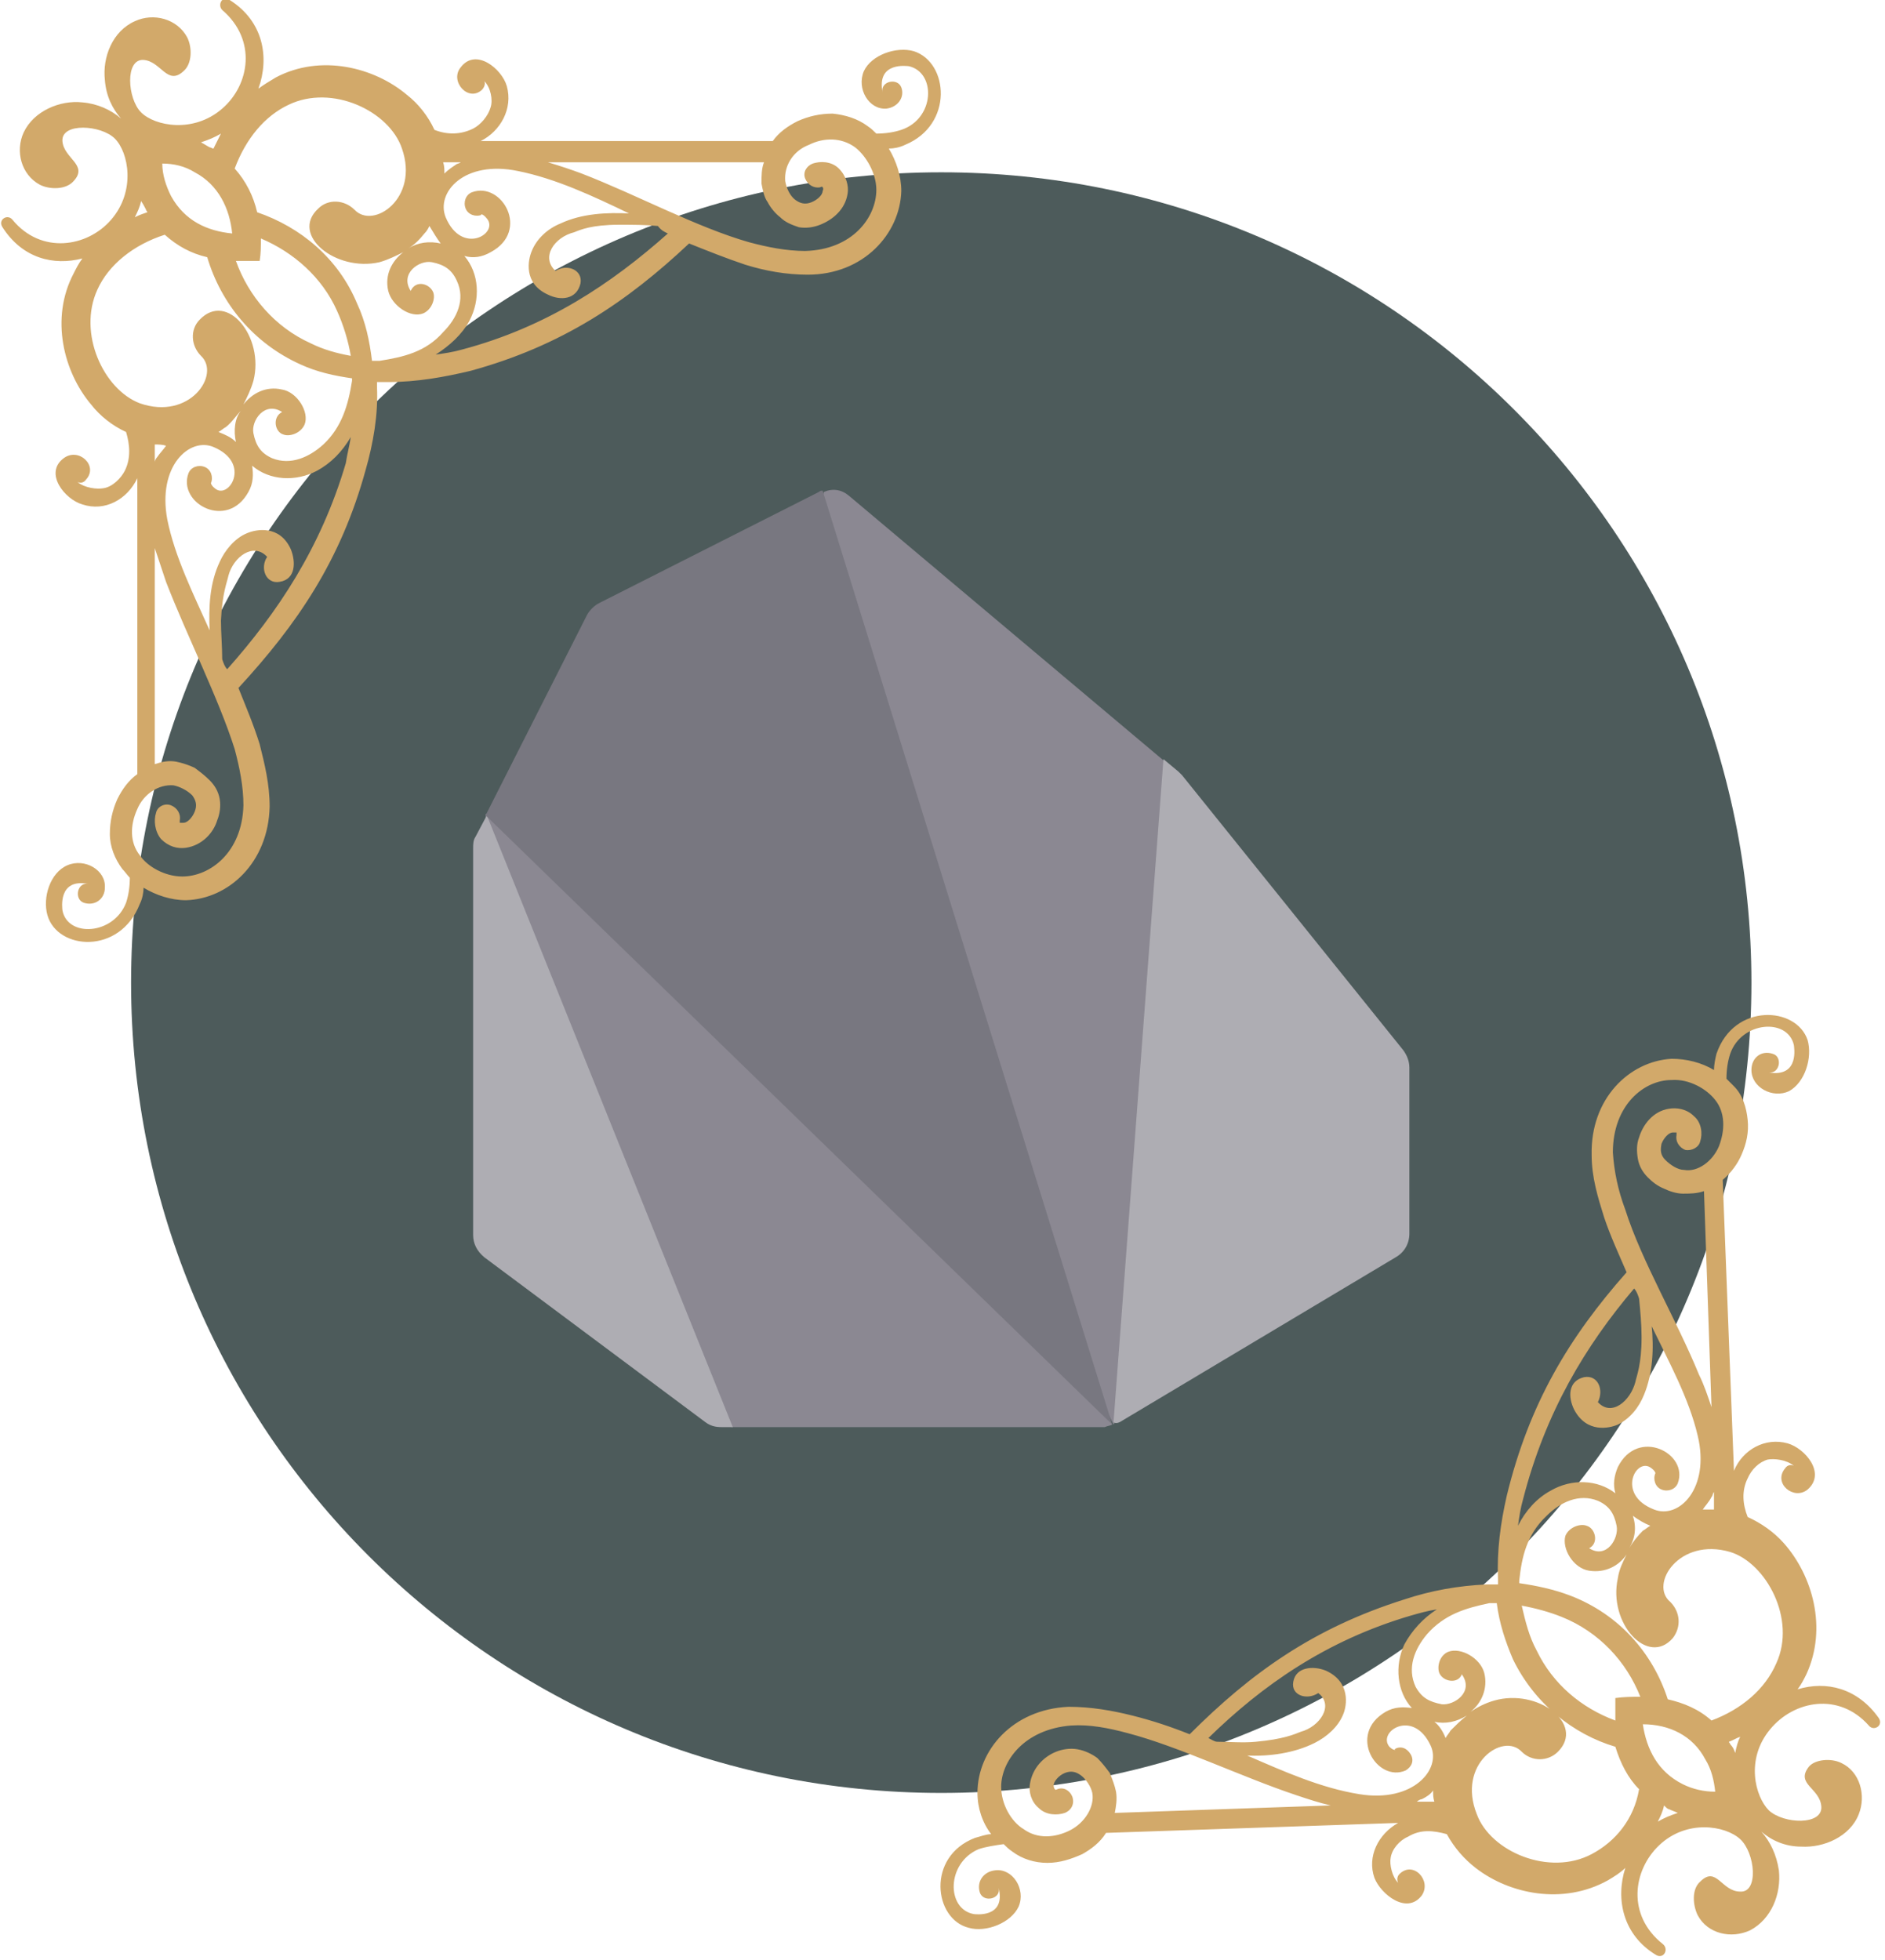 <svg width="151" height="157" viewBox="0 0 151 157" fill="none" xmlns="http://www.w3.org/2000/svg">
    <path d="M75.4 143.6C111.243 143.6 140.3 114.543 140.3 78.7C140.3 42.857 111.243 13.8 75.4 13.8C39.557 13.8 10.5 42.857 10.5 78.7C10.5 114.543 39.557 143.6 75.4 143.6Z" fill="#4D5B5B"/>
    <path d="M73.2 4.1C71.8 3.7 69.8 4.4 69.2 5.7C68.6 7.1 69.6 8.8 71 8.7C71.9 8.6 72.5 7.8 72.2 7C71.9 6.2 70.5 6.5 70.7 7.4C70.2 4.9 72.7 5.3 72.8 5.3C75 5.8 74.9 9.5 72.2 10.4C71.6 10.6 70.9 10.7 70.2 10.7C70 10.5 69.8 10.3 69.5 10.1C68.7 9.5 67.7 9.2 66.7 9.1C65.7 9.1 64.8 9.3 63.9 9.7C63.1 10.1 62.4 10.6 61.9 11.3H38.5C40.1 10.5 41.1 8.7 40.6 6.9C40.2 5.5 38.1 3.8 36.9 5.4C36 6.5 37.5 8.2 38.6 7.2C38.8 7 38.9 6.7 38.8 6.5C39.3 7 39.5 8 39.3 8.6C39.1 9.3 38.5 10 37.9 10.3C36.9 10.8 35.8 10.8 34.8 10.4C34.3 9.3 33.5 8.3 32.6 7.6C30 5.4 25.7 4.3 22.1 6.2C21.6 6.5 21.1 6.8 20.7 7.1C21.6 4.6 21.1 1.7 18.4 8.21054e-06C17.8 -0.4 17.4 0.4 17.8 0.8C20.6 3.2 20 6.8 17.8 8.7C15.5 10.7 12.4 10.1 11.3 9C10.2 7.9 10 4.7 11.5 4.8C12.9 4.9 13.4 6.9 14.7 5.7C15.4 5.1 15.4 3.8 15 3C14.2 1.5 12.3 1 10.8 1.7C9 2.5 8.2 4.6 8.4 6.4C8.5 7.7 9 8.7 9.7 9.5C8.9 8.8 7.8 8.3 6.6 8.2C4.8 8 2.7 8.9 1.9 10.6C1.2 12.1 1.7 14 3.2 14.8C4 15.2 5.3 15.2 5.9 14.5C7.1 13.2 5.1 12.7 5 11.3C4.9 9.8 8.1 10 9.2 11.1C10.3 12.2 10.9 15.3 8.9 17.6C7 19.8 3.3 20.4 1 17.6C0.6 17.1 -0.2 17.6 0.2 18.2C1.8 20.7 4.3 21.3 6.6 20.7C6.3 21.1 6.1 21.5 5.9 21.9C4 25.5 5.1 29.8 7.3 32.4C8 33.3 9 34.1 10.1 34.6C10.4 35.6 10.5 36.7 10 37.7C9.7 38.3 9 39 8.3 39.1C7.8 39.2 6.8 39.1 6.2 38.6C6.4 38.7 6.7 38.7 6.9 38.4C7.9 37.3 6.3 35.8 5.1 36.7C3.5 37.9 5.2 40 6.6 40.4C8.4 41 10.2 40 11 38.3V62C10.3 62.5 9.8 63.2 9.4 64C9 64.9 8.8 65.8 8.8 66.8C8.8 67.8 9.2 68.8 9.8 69.6C10 69.8 10.2 70.1 10.4 70.3C10.4 71 10.3 71.7 10.1 72.3C9.1 74.9 5.4 75.1 5 72.9C5 72.8 4.6 70.3 7.1 70.8C6.2 70.6 5.9 72 6.7 72.3C7.6 72.6 8.4 72 8.4 71.1C8.5 69.7 6.8 68.7 5.4 69.3C4 69.9 3.4 71.9 3.8 73.3C4.6 76.1 9.6 76.5 11.2 72.4C11.4 72 11.5 71.5 11.5 71.1C12.5 71.7 13.7 72.1 14.9 72.1C18.3 72 21.5 69.1 21.6 64.6C21.6 62.8 21.2 61.2 20.8 59.6C20.3 58 19.7 56.6 19.1 55.1C23.8 50 27.3 44.9 29.3 37.6C29.9 35.5 30.3 33.2 30.2 31C30.2 30.9 30.2 30.7 30.2 30.6C30.5 30.6 30.8 30.6 31.1 30.6C33.4 30.6 35.6 30.2 37.7 29.7C45 27.7 50.2 24.2 55.2 19.5C56.7 20.1 58.2 20.7 59.7 21.2C61.3 21.7 63 22 64.7 22C69.2 22 72.1 18.7 72.2 15.3C72.2 14.1 71.8 12.9 71.2 11.9C71.6 11.9 72.1 11.8 72.5 11.6C76.4 10 76 5 73.2 4.1ZM35.3 19.5C34.4 19.3 33.5 19.4 32.7 19.9C33.2 19.6 33.6 19.2 34 18.7C34.2 18.5 34.3 18.3 34.4 18.1C34.7 18.6 35 19.1 35.3 19.5ZM35.6 13.9C35.6 13.6 35.6 13.3 35.5 13H36.9C36.8 13.1 36.6 13.1 36.5 13.2C36.2 13.4 35.9 13.6 35.6 13.9ZM23.1 8.4C26.6 6.7 31.2 8.9 32.2 11.9C33.6 15.9 29.9 18.4 28.4 16.8C27.6 16 26.3 15.9 25.5 16.7C23.2 18.8 26.9 21.8 30.4 21C31.1 20.8 31.7 20.5 32.3 20.2C31.4 20.9 30.8 22 31.1 23.3C31.4 24.5 32.9 25.5 33.9 25.1C34.6 24.8 34.9 23.9 34.7 23.4C34.4 22.7 33.3 22.4 32.9 23.3C32 21.9 33.6 20.8 34.6 21C35.6 21.2 36.2 21.6 36.6 22.5C37.3 24 36.6 25.5 35.5 26.6C34.1 28.2 32.3 28.6 30.4 28.9C30.2 28.9 30 28.9 29.8 28.9C29.6 27.3 29.3 25.8 28.6 24.3C27.1 20.7 24.1 18.2 20.6 17C20.3 15.7 19.7 14.5 18.8 13.5C19.7 11.1 21.2 9.3 23.1 8.4ZM16.8 11.8C16.6 11.7 16.3 11.5 16.1 11.4C16.7 11.2 17.2 11 17.7 10.7C17.5 11.1 17.3 11.5 17.1 11.9C17 11.9 16.9 11.8 16.8 11.8ZM11.7 16.8C11.7 16.9 11.8 16.9 11.8 17C11.5 17.1 11.2 17.2 10.8 17.4C11 17 11.2 16.6 11.3 16.1C11.5 16.4 11.6 16.6 11.7 16.8ZM13.7 15.7C13.3 14.9 13 14 13 13.1C13.9 13.1 14.8 13.3 15.6 13.8C17.5 14.8 18.4 16.7 18.6 18.7C16.6 18.5 14.8 17.7 13.7 15.7ZM20.8 20.9C20.9 20.3 20.9 19.7 20.9 19.1C23.5 20.2 25.8 22.2 27 24.9C27.5 26 27.9 27.3 28.1 28.5C27 28.3 25.9 28 24.9 27.5C22 26.2 19.9 23.7 18.9 20.9C19.5 20.9 20.1 20.9 20.8 20.9ZM7.8 23.2C8.7 21.2 10.7 19.6 13.2 18.8C14.2 19.7 15.3 20.3 16.6 20.6C17.7 24.3 20.3 27.5 24.1 29.2C25.4 29.8 26.8 30.1 28.2 30.3C28.2 30.4 28.2 30.4 28.2 30.5C27.9 32.4 27.4 34.2 25.9 35.6C24.8 36.6 23.3 37.3 21.8 36.7C20.9 36.3 20.5 35.7 20.3 34.7C20.1 33.7 21.2 32.1 22.6 33C21.8 33.4 22 34.6 22.7 34.8C23.2 35 24.1 34.7 24.4 34C24.8 33 23.8 31.4 22.6 31.2C21.3 30.9 20.2 31.5 19.5 32.4C19.8 31.8 20.1 31.2 20.3 30.5C21.2 27 18.2 23.3 16 25.6C15.2 26.4 15.3 27.7 16.1 28.5C17.7 30 15.2 33.7 11.2 32.3C8.3 31.2 6.2 26.7 7.8 23.2ZM12.4 35.6C12.7 35.6 13 35.6 13.3 35.7C13.1 36 12.8 36.3 12.6 36.6C12.5 36.7 12.4 36.9 12.4 37V35.6V35.6ZM18.9 35.4C18.5 35 18 34.8 17.5 34.6C17.7 34.5 17.9 34.3 18.1 34.2C18.6 33.8 18.9 33.3 19.3 32.9C18.8 33.5 18.7 34.5 18.9 35.4ZM19.5 64.5C19.4 68.3 16.8 70.2 14.6 70.2C13.2 70.2 11.8 69.4 11.2 68.5C10.4 67.5 10.4 66.1 11 64.8C11.5 63.6 12.7 62.8 13.9 62.9C14.4 63 15 63.3 15.4 63.7C15.7 64.1 15.8 64.5 15.6 65C15.4 65.5 15 65.9 14.7 65.9C14.5 65.9 14.4 65.9 14.4 65.9C14.4 65.9 14.4 65.9 14.4 65.7C14.5 65.2 14.2 64.7 13.7 64.5C13.2 64.3 12.6 64.6 12.5 65.1C12.3 65.7 12.4 66.6 12.9 67.2C13.5 67.8 14.2 68 14.9 67.9C16.2 67.7 17.1 66.7 17.4 65.7C17.6 65.2 17.7 64.6 17.6 64C17.5 63.4 17.2 62.9 16.8 62.5C16.4 62.1 16 61.8 15.6 61.5C15.2 61.3 14.6 61.1 14.1 61C13.5 60.9 13 61 12.4 61.2V43.9C12.7 44.8 13 45.7 13.3 46.6C15 51 17.5 55.9 18.8 60C19.2 61.5 19.5 63 19.5 64.5ZM18.2 53.6C18 53.4 17.9 53.1 17.8 52.8C17.8 51.8 17.7 50.7 17.7 49.7C17.8 47.5 18.2 46.6 18.3 46.1C18.7 44.6 20.3 43.4 21.4 44.6C20.8 45.5 21.3 46.8 22.4 46.6C23.7 46.4 23.7 45 23.3 44C22.4 42 20.5 42.4 19.8 42.7C18.8 43.1 18 44.1 17.6 45C16.8 46.7 16.7 48.6 16.8 50.6V50.5C15.5 47.6 14 44.6 13.4 41.6C12.6 37.3 15.2 35 17.1 35.8C20.2 37.1 18.3 40.1 17.2 39.1C16.8 38.8 16.9 38.5 16.9 38.7C17.1 38.2 16.9 37.6 16.4 37.4C15.9 37.2 15.3 37.4 15.1 37.9C14.2 40.3 18.2 42.5 19.9 39.4C20.3 38.7 20.3 38 20.2 37.3C21.6 38.5 23.7 38.6 25.4 37.7C26.5 37.1 27.4 36.2 28.1 35C28 35.7 27.8 36.4 27.7 37.1C25.7 43.9 22.2 49.1 18.2 53.6ZM53.5 18.7C49 22.7 43.8 26.2 37 28C36.3 28.2 35.6 28.3 34.9 28.4C36 27.7 37 26.8 37.6 25.7C38.5 24 38.4 21.9 37.2 20.5C37.9 20.7 38.6 20.6 39.3 20.2C42.5 18.5 40.2 14.5 37.8 15.4C37.3 15.6 37.1 16.2 37.3 16.7C37.5 17.2 38.1 17.4 38.6 17.2C38.4 17.2 38.6 17 39 17.5C40 18.7 37 20.5 35.7 17.4C34.9 15.4 37.2 12.8 41.5 13.7C44.5 14.3 47.5 15.7 50.4 17.1H50.5C48.6 17 46.6 17.1 44.9 17.9C43.9 18.3 43 19.1 42.6 20.1C42.3 20.8 41.9 22.7 43.9 23.6C44.9 24.1 46.2 24 46.5 22.7C46.7 21.6 45.4 21.1 44.5 21.7C43.3 20.6 44.4 19 46 18.6C46.5 18.4 47.4 18 49.6 18C50.7 18 51.7 18 52.7 18.1C53 18.5 53.3 18.6 53.5 18.7C53.5 18.7 53.6 18.7 53.5 18.7ZM64.5 20.1C63 20.1 61.5 19.8 60 19.4C55.8 18.2 51 15.6 46.6 13.9C45.8 13.6 44.9 13.3 43.9 13H61.2C61 13.5 61 14.1 61 14.7C61.1 15.2 61.2 15.8 61.5 16.2C61.7 16.6 62.1 17.1 62.5 17.4C62.9 17.8 63.4 18 64 18.2C64.6 18.3 65.2 18.2 65.7 18C66.7 17.6 67.7 16.8 67.9 15.5C68 14.9 67.8 14.1 67.2 13.5C66.6 12.9 65.7 12.9 65.1 13.1C64.6 13.3 64.3 13.8 64.5 14.3C64.7 14.8 65.2 15.1 65.7 15C65.9 14.9 65.9 15 65.9 15C65.9 15 66 15.1 65.9 15.3C65.9 15.6 65.5 16 65 16.2C64.5 16.4 64.1 16.3 63.7 16C63.3 15.7 63 15.1 62.9 14.5C62.8 13.3 63.5 12.1 64.8 11.6C66 11 67.4 11 68.5 11.8C69.4 12.5 70.2 13.9 70.2 15.2C70.2 17.4 68.3 20 64.5 20.1Z" fill="#D2A96A"/>
    <path d="M77.6 154.4C79 154.8 81 154 81.6 152.7C82.2 151.3 81.1 149.6 79.7 149.8C78.8 149.9 78.2 150.7 78.5 151.6C78.8 152.4 80.2 152.1 80 151.2C80.6 153.7 78 153.3 78 153.3C75.8 152.9 75.8 149.2 78.4 148.1C79 147.9 79.7 147.8 80.4 147.7C80.6 147.9 80.8 148.1 81.1 148.3C81.9 148.9 82.9 149.2 83.9 149.2C84.9 149.2 85.8 148.9 86.7 148.5C87.4 148.1 88.1 147.6 88.6 146.8L112 146C110.4 146.9 109.5 148.7 110.1 150.4C110.6 151.7 112.7 153.4 113.9 151.8C114.7 150.6 113.2 149 112.1 150.1C111.9 150.3 111.9 150.6 112 150.8C111.5 150.3 111.3 149.3 111.4 148.8C111.5 148.1 112.1 147.4 112.8 147.1C113.8 146.5 114.8 146.6 115.9 146.9C116.5 148 117.3 148.9 118.2 149.6C120.9 151.7 125.2 152.6 128.8 150.6C129.3 150.3 129.8 150 130.2 149.6C129.4 152.1 130 155 132.7 156.6C133.3 156.9 133.7 156.1 133.2 155.7C130.3 153.4 130.8 149.8 132.9 147.8C135.1 145.7 138.2 146.2 139.4 147.3C140.6 148.4 140.9 151.6 139.4 151.5C137.9 151.5 137.5 149.4 136.2 150.7C135.5 151.3 135.6 152.6 136 153.4C136.8 154.9 138.7 155.3 140.2 154.6C141.9 153.7 142.7 151.7 142.5 149.8C142.3 148.5 141.8 147.5 141.1 146.7C141.9 147.4 143 147.9 144.3 147.9C146.1 148 148.2 147.1 148.9 145.3C149.5 143.8 149 141.9 147.5 141.2C146.7 140.8 145.4 140.9 144.9 141.5C143.8 142.9 145.8 143.2 145.9 144.7C146 146.2 142.9 146.1 141.7 145C140.6 143.9 139.8 140.9 141.8 138.5C143.7 136.2 147.3 135.5 149.7 138.2C150.1 138.7 150.9 138.2 150.5 137.6C148.8 135.2 146.3 134.6 144 135.3C144.3 134.9 144.5 134.5 144.7 134.1C146.4 130.4 145.2 126.2 142.9 123.6C142.1 122.7 141.1 122 140 121.5C139.6 120.5 139.5 119.4 140 118.4C140.3 117.7 140.9 117.1 141.6 116.9C142.1 116.8 143.1 116.9 143.7 117.4C143.5 117.3 143.2 117.3 143 117.6C142 118.8 143.7 120.2 144.8 119.3C146.3 118 144.6 116 143.2 115.6C141.4 115.1 139.6 116.1 138.9 117.8L138 94.5C138.7 93.9 139.2 93.2 139.5 92.5C139.9 91.6 140.1 90.7 140 89.7C139.9 88.7 139.6 87.7 138.9 87C138.7 86.8 138.5 86.6 138.3 86.4C138.3 85.7 138.4 85 138.6 84.4C139.5 81.8 143.2 81.5 143.7 83.7C143.7 83.8 144.2 86.3 141.7 85.9C142.6 86 142.8 84.6 142 84.4C141.1 84.1 140.3 84.7 140.3 85.7C140.3 87.1 142 88 143.3 87.4C144.6 86.7 145.2 84.7 144.8 83.3C143.9 80.6 138.9 80.3 137.5 84.4C137.4 84.8 137.3 85.3 137.3 85.7C136.3 85.1 135.1 84.8 133.9 84.8C130.5 85 127.4 88 127.5 92.5C127.5 94.3 128 95.9 128.5 97.5C129 99 129.7 100.5 130.3 101.9C125.7 107.1 122.5 112.4 120.7 119.8C120.2 122 119.9 124.2 120 126.5C120 126.6 120 126.8 120 126.9C119.7 126.9 119.4 126.9 119.1 126.9C116.8 127 114.6 127.4 112.5 128.1C105.2 130.4 100.2 134 95.3 138.9C93.8 138.3 92.3 137.8 90.7 137.4C89.1 137 87.4 136.7 85.6 136.7C81.1 136.9 78.3 140.2 78.3 143.6C78.3 144.8 78.7 146 79.4 146.9C79 146.9 78.5 147.1 78.1 147.2C74.2 148.7 74.8 153.7 77.6 154.4ZM114.9 137.9C115.8 138.1 116.7 137.9 117.5 137.4C117 137.8 116.6 138.2 116.2 138.6C116.1 138.8 115.9 139 115.8 139.2C115.6 138.7 115.3 138.2 114.9 137.9ZM114.8 143.4C114.8 143.7 114.8 144 114.9 144.3H113.5C113.6 144.2 113.8 144.1 113.9 144.1C114.3 143.9 114.6 143.7 114.8 143.4ZM127.5 148.5C124.1 150.3 119.4 148.3 118.3 145.3C116.7 141.3 120.4 138.7 121.9 140.3C122.7 141.1 124 141.1 124.8 140.3C127 138.1 123.2 135.2 119.7 136.2C119 136.4 118.4 136.7 117.8 137.1C118.7 136.4 119.2 135.2 118.9 134C118.6 132.8 117 131.9 116 132.3C115.3 132.6 115.1 133.5 115.3 134C115.6 134.7 116.8 134.9 117.1 134.1C118.1 135.5 116.5 136.6 115.5 136.5C114.5 136.3 113.9 136 113.4 135.1C112.7 133.6 113.3 132.1 114.3 130.9C115.7 129.3 117.4 128.8 119.3 128.4C119.5 128.4 119.7 128.4 119.9 128.4C120.1 130 120.6 131.5 121.2 132.9C122.9 136.4 126 138.9 129.4 139.9C129.8 141.2 130.4 142.4 131.3 143.3C130.9 145.7 129.4 147.5 127.5 148.5ZM133.7 144.9C133.9 145 134.2 145.1 134.4 145.2C133.8 145.4 133.3 145.6 132.8 145.9C133 145.5 133.2 145.1 133.3 144.6C133.5 144.8 133.6 144.9 133.7 144.9ZM138.6 139.7C138.6 139.6 138.5 139.6 138.5 139.5C138.8 139.4 139.1 139.2 139.4 139.1C139.2 139.5 139.1 139.9 139 140.4C138.9 140.1 138.8 139.9 138.6 139.7ZM136.6 140.9C137.1 141.7 137.3 142.6 137.4 143.5C136.5 143.5 135.6 143.3 134.8 142.9C132.8 141.9 131.9 140.1 131.6 138.1C133.7 138.1 135.6 139 136.6 140.9ZM129.4 136C129.4 136.6 129.4 137.2 129.4 137.8C126.7 136.8 124.4 134.9 123.1 132.2C122.5 131.1 122.2 129.9 121.9 128.6C123 128.8 124.1 129.1 125.1 129.5C128.1 130.7 130.3 133.1 131.4 135.9C130.7 135.9 130.1 135.9 129.4 136ZM142.3 133.2C141.4 135.3 139.5 136.9 137.1 137.8C136.1 136.9 134.9 136.4 133.6 136.1C132.4 132.4 129.7 129.3 125.8 127.8C124.5 127.3 123.1 127 121.7 126.8C121.7 126.7 121.7 126.7 121.7 126.6C121.9 124.7 122.3 122.9 123.9 121.4C125 120.3 126.5 119.6 128 120.2C128.9 120.6 129.3 121.2 129.5 122.2C129.7 123.2 128.7 124.9 127.3 124C128.1 123.6 127.8 122.4 127.1 122.2C126.6 122 125.7 122.3 125.4 123C125.1 124 126 125.6 127.3 125.8C128.6 126 129.7 125.4 130.3 124.5C130 125.1 129.7 125.7 129.6 126.4C128.8 130 132 133.5 134 131.2C134.7 130.3 134.6 129.1 133.8 128.3C132.1 126.9 134.5 123.1 138.6 124.3C141.5 125.2 143.9 129.7 142.3 133.2ZM137.3 120.9C137 120.9 136.7 120.9 136.4 120.9C136.6 120.6 136.9 120.3 137.1 119.9C137.2 119.8 137.2 119.6 137.3 119.5V120.9ZM130.8 121.4C131.2 121.7 131.7 122 132.2 122.2C132 122.3 131.8 122.5 131.6 122.6C131.2 123 130.8 123.5 130.5 124C131 123.2 131.1 122.3 130.8 121.4ZM129.2 92.3C129.2 88.5 131.7 86.5 133.9 86.5C135.3 86.4 136.7 87.2 137.4 88.1C138.2 89.1 138.2 90.5 137.7 91.8C137.2 93 136 93.9 134.9 93.7C134.4 93.7 133.8 93.3 133.4 92.9C133 92.5 133 92.1 133.1 91.6C133.3 91.1 133.7 90.7 134 90.7C134.2 90.7 134.3 90.7 134.3 90.7C134.3 90.7 134.3 90.7 134.3 90.9C134.2 91.4 134.5 91.9 135 92.1C135.5 92.2 136.1 91.9 136.2 91.4C136.4 90.8 136.3 89.9 135.7 89.4C135.1 88.8 134.3 88.7 133.7 88.8C132.4 89 131.6 90.1 131.3 91.1C131.1 91.6 131.1 92.2 131.2 92.8C131.3 93.4 131.6 93.9 132 94.3C132.4 94.7 132.8 95 133.3 95.2C133.7 95.4 134.3 95.6 134.8 95.6C135.4 95.6 135.9 95.6 136.5 95.4L137.1 112.7C136.8 111.8 136.5 110.9 136.1 110.1C134.3 105.7 131.5 101 130.2 96.9C129.6 95.3 129.3 93.8 129.2 92.3ZM130.9 103.2C130.9 103.2 131 103.2 130.9 103.2C131.1 103.4 131.2 103.7 131.3 104C131.4 105 131.5 106.1 131.5 107.1C131.5 109.3 131.1 110.2 131 110.7C130.6 112.2 129.1 113.5 128 112.3C128.5 111.3 128 110.1 126.9 110.3C125.6 110.6 125.6 111.9 126.1 112.9C127.1 114.8 128.9 114.4 129.6 114.1C130.6 113.6 131.3 112.7 131.7 111.7C132.4 110 132.5 108 132.3 106.1V106.2C133.7 109.1 135.3 112 136 115C137 119.2 134.5 121.7 132.5 120.9C129.4 119.7 131.1 116.6 132.3 117.6C132.7 117.9 132.6 118.1 132.6 118C132.4 118.5 132.6 119.1 133.1 119.3C133.6 119.5 134.2 119.3 134.4 118.8C135.3 116.4 131.2 114.3 129.6 117.5C129.3 118.2 129.2 118.9 129.4 119.6C128 118.5 125.9 118.4 124.2 119.4C123.1 120 122.2 121 121.6 122.2C121.7 121.5 121.8 120.8 122 120.1C123.8 113.1 127 107.8 130.9 103.2ZM96.8 139.2C101.1 135 106.2 131.4 113 129.4C113.7 129.2 114.4 129 115.1 128.9C114 129.6 113.1 130.6 112.5 131.7C111.7 133.4 111.9 135.5 113.1 136.8C112.4 136.7 111.7 136.7 111 137.1C107.9 138.9 110.3 142.8 112.6 141.8C113.1 141.5 113.3 141 113 140.5C112.7 140 112.2 139.8 111.7 140.1C111.9 140.1 111.7 140.3 111.3 139.9C110.3 138.7 113.2 136.8 114.6 139.8C115.5 141.7 113.2 144.4 108.9 143.7C105.8 143.2 102.9 141.9 99.9 140.6H99.8C101.7 140.7 103.7 140.4 105.3 139.6C106.3 139.1 107.2 138.3 107.6 137.3C107.9 136.6 108.2 134.7 106.2 133.8C105.2 133.4 103.8 133.5 103.6 134.7C103.4 135.8 104.7 136.2 105.6 135.6C106.9 136.6 105.7 138.3 104.2 138.7C103.7 138.9 102.8 139.3 100.6 139.5C99.6 139.6 98.5 139.5 97.5 139.5C97.3 139.5 97 139.3 96.8 139.2ZM85.8 138.2C87.3 138.1 88.8 138.4 90.3 138.8C94.5 139.9 99.4 142.3 103.9 143.8C104.8 144.1 105.7 144.4 106.6 144.6L89.3 145.2C89.4 144.7 89.5 144.1 89.4 143.5C89.3 143 89.1 142.5 88.9 142C88.6 141.6 88.3 141.2 87.9 140.8C87.5 140.5 86.9 140.2 86.3 140.1C85.7 140 85.1 140.1 84.6 140.3C83.6 140.7 82.7 141.6 82.5 142.9C82.4 143.5 82.6 144.3 83.2 144.8C83.8 145.4 84.7 145.4 85.3 145.2C85.8 145 86.1 144.5 85.9 143.9C85.7 143.4 85.2 143.1 84.7 143.3C84.5 143.4 84.5 143.3 84.5 143.3C84.5 143.3 84.4 143.2 84.4 143C84.4 142.7 84.8 142.2 85.3 142C85.8 141.8 86.2 141.9 86.6 142.2C87 142.5 87.4 143.1 87.5 143.6C87.7 144.7 86.9 146 85.7 146.6C84.5 147.2 83.1 147.3 82 146.5C81 145.9 80.2 144.5 80.2 143.1C80.2 141.1 82 138.5 85.8 138.2Z" fill="#D2A96A"/>
    <path d="M93.2 60.9L68 39.7C67.4 39.2 66.7 39.1 66 39.4L64.4 47L85.8 107.1L89.2 114.1L95 104L96.6 72.2L93.2 60.9Z" fill="#8B8892"/>
    <path d="M82.8 102.9L45.1 65.2H38.9L39.4 71.7L50.4 105.4L58.6 114.3H88.5C88.7 114.2 88.9 114.2 89.1 114.1L82.8 102.9Z" fill="#8B8892"/>
    <path d="M38.1 67C37.9 67.3 37.9 67.6 37.9 68V98.9C37.9 99.6 38.2 100.2 38.8 100.7L56.5 113.9C56.9 114.2 57.3 114.3 57.8 114.3H58.7L39 65.3L38.1 67Z" fill="#AEADB3"/>
    <path d="M89.7 113.9L111.8 100.7C112.5 100.3 112.9 99.6 112.9 98.8V85.5C112.9 85 112.7 84.5 112.4 84.1L94.7 62.1C94.6 62 94.5 61.9 94.4 61.8L93.2 60.8L89.2 113.9C89.3 114 89.5 114 89.7 113.9Z" fill="#AEADB3"/>
    <path d="M65.9 39.3C65.8 39.3 65.7 39.3 65.6 39.4L48 48.3C47.6 48.5 47.2 48.9 47 49.3L38.9 65.3L89.1 114.1L65.9 39.3Z" fill="#787780"/>
</svg>
